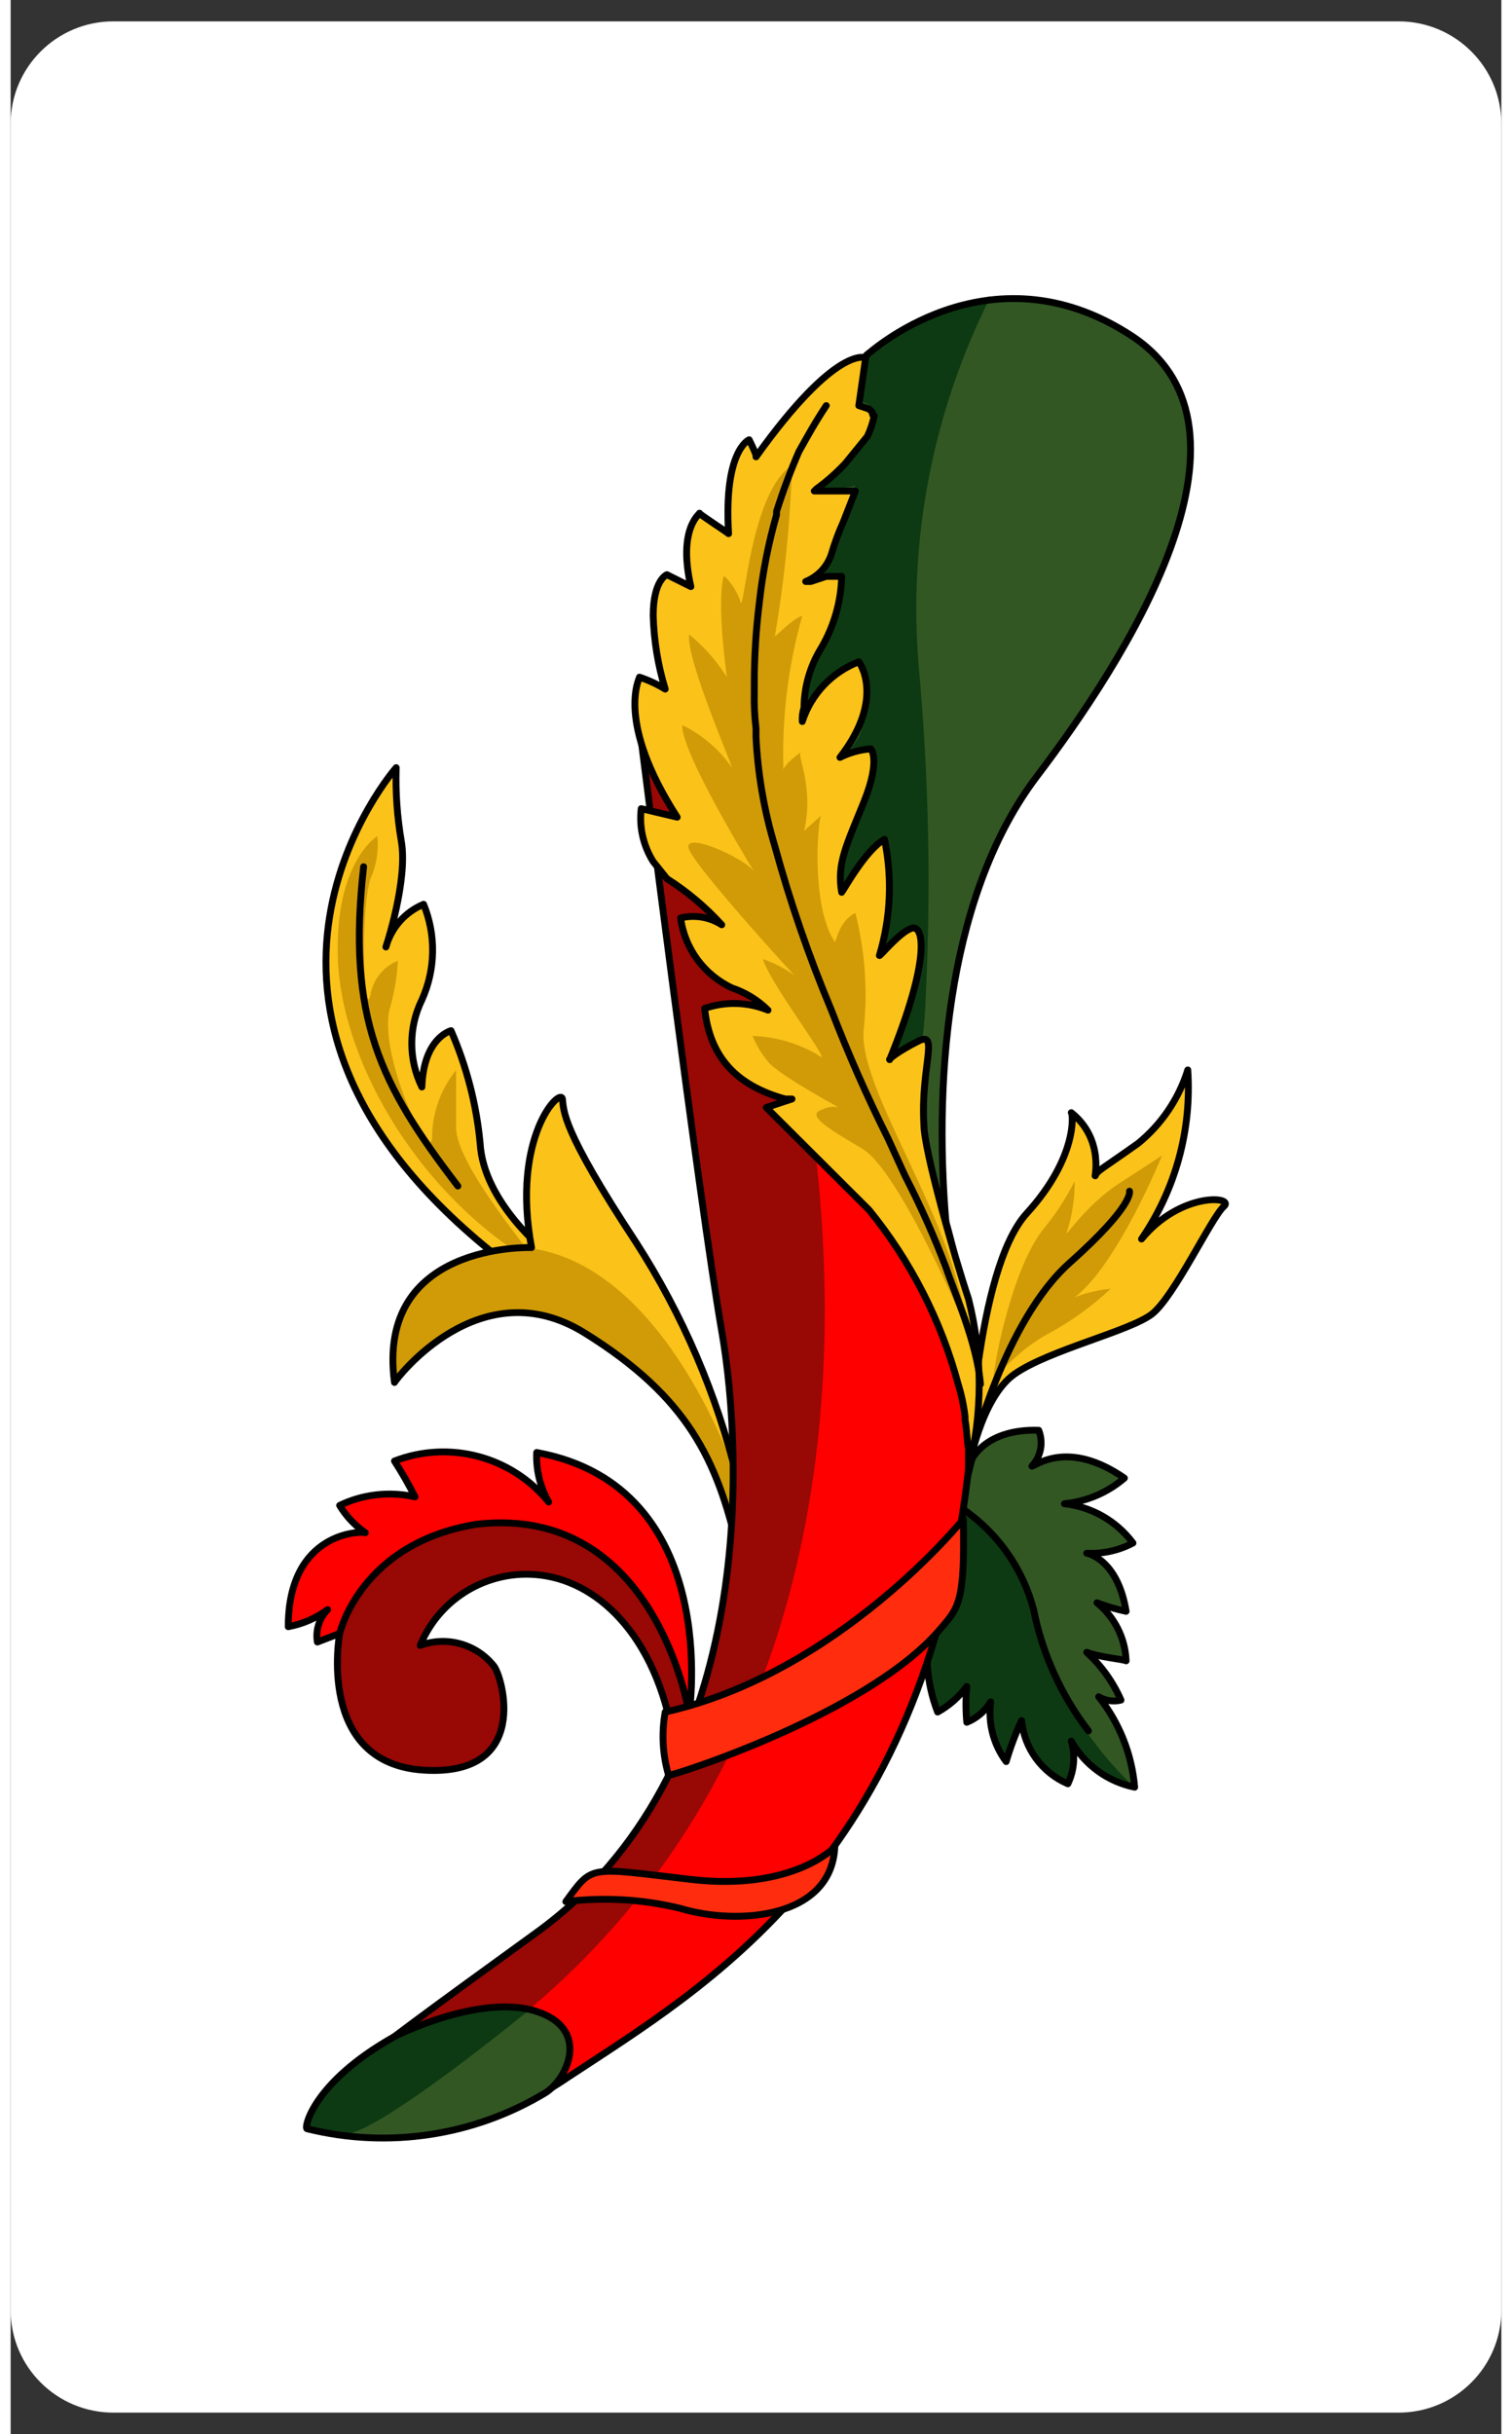 <?xml version="1.0" encoding="UTF-8"?>
<svg xmlns="http://www.w3.org/2000/svg" xmlns:xlink="http://www.w3.org/1999/xlink" width="261px" height="420px" viewBox="0 0 261 426" version="1.1">
<rect x="0" y="0" width="261" height="426" fill="#333333" stroke="none"/>
<g id="surface1">
<path style=" stroke:none;fill-rule:nonzero;fill:rgb(100%,100%,100%);fill-opacity:1;" d="M 18 3.738 L 243 3.738 C 252.941 3.738 261 11.77 261 21.672 L 261 404.328 C 261 414.23 252.941 422.262 243 422.262 L 18 422.262 C 8.059 422.262 0 414.23 0 404.328 L 0 21.672 C 0 11.77 8.059 3.738 18 3.738 Z M 18 3.738 "/>
<path style=" stroke:none;fill-rule:nonzero;fill:rgb(19.608%,34.118%,13.725%);fill-opacity:1;" d="M 168.301 255.453 C 168.301 255.453 170.699 250.07 180 250.367 C 180.852 252.52 180.383 254.961 178.801 256.645 C 179.402 256.645 185.102 251.863 195 258.738 C 192.047 261.277 188.379 262.844 184.5 263.227 C 189.281 263.762 193.625 266.254 196.5 270.102 C 194.012 271.414 191.211 272.035 188.402 271.891 C 188.402 271.891 193.797 272.789 195.301 282.059 C 193.562 281.699 191.859 281.199 190.199 280.562 C 193.289 283.059 195.152 286.762 195.301 290.727 C 194.703 290.426 190.797 290.129 188.402 289.234 C 190.965 291.57 193.008 294.426 194.402 297.602 C 193.07 297.934 191.668 297.719 190.5 297.008 C 194.113 301.555 196.305 307.066 196.797 312.848 C 192.098 311.895 188.047 308.945 185.699 304.773 C 186.434 307.258 186.219 309.918 185.102 312.25 C 180.578 310.312 177.477 306.07 177 301.188 C 175.918 303.508 175.016 305.91 174.301 308.363 C 172.066 305.359 171.098 301.609 171.598 297.898 C 170.629 299.52 169.156 300.781 167.402 301.488 C 167.215 299.398 167.215 297.297 167.402 295.211 C 166.043 297.055 164.305 298.582 162.301 299.695 C 161.305 297.109 160.699 294.387 160.5 291.625 C 160.203 287.137 168.301 255.453 168.301 255.453 Z M 168.301 255.453 "/>
<path style=" stroke:none;fill-rule:nonzero;fill:rgb(5.098%,22.745%,7.059%);fill-opacity:1;" d="M 196.797 312.848 C 192.098 311.895 188.047 308.945 185.699 304.773 C 186.434 307.258 186.219 309.918 185.102 312.25 C 180.578 310.312 177.477 306.07 177 301.188 C 175.918 303.508 175.016 305.91 174.301 308.363 C 172.066 305.359 171.098 301.609 171.598 297.898 C 170.629 299.52 169.156 300.781 167.402 301.488 C 167.215 299.398 167.215 297.297 167.402 295.211 C 166.043 297.055 164.305 298.582 162.301 299.695 C 161.305 297.109 160.699 294.387 160.5 291.625 C 160.5 289.234 163.5 271.594 165.598 262.328 C 173.664 268.453 179.039 277.453 180.598 287.438 C 183.77 297.129 189.344 305.871 196.797 312.848 Z M 196.797 312.848 "/>
<path style="fill:none;stroke-width:0.4;stroke-linecap:round;stroke-linejoin:round;stroke:rgb(0%,0%,0%);stroke-opacity:1;stroke-miterlimit:4;" d="M 56.1 84.201 C 56.1 84.201 56.9 82.4 60 82.5 C 60.284 83.22 60.128 84.036 59.6 84.599 C 59.801 84.599 61.701 83 65 85.3 C 64.016 86.149 62.793 86.673 61.5 86.801 C 63.094 86.98 64.542 87.814 65.5 89.101 C 64.671 89.54 63.737 89.748 62.801 89.699 C 62.801 89.699 64.599 90 65.1 93.101 C 64.521 92.98 63.953 92.813 63.4 92.6 C 64.43 93.435 65.051 94.674 65.1 96 C 64.901 95.899 63.599 95.8 62.801 95.501 C 63.655 96.282 64.336 97.237 64.801 98.3 C 64.357 98.411 63.889 98.339 63.5 98.101 C 64.704 99.622 65.435 101.466 65.599 103.4 C 64.033 103.081 62.682 102.094 61.9 100.699 C 62.145 101.53 62.073 102.42 61.701 103.2 C 60.193 102.552 59.159 101.133 59 99.499 C 58.639 100.276 58.339 101.079 58.1 101.9 C 57.355 100.895 57.033 99.64 57.199 98.399 C 56.876 98.941 56.385 99.363 55.801 99.6 C 55.738 98.901 55.738 98.198 55.801 97.5 C 55.348 98.117 54.768 98.628 54.1 99 C 53.768 98.135 53.566 97.224 53.5 96.301 C 53.401 94.799 56.1 84.201 56.1 84.201 Z M 56.1 84.201 " transform="matrix(3,0,0,2.989,0,3.737)"/>
<path style=" stroke:none;fill-rule:nonzero;fill:rgb(98.431%,76.078%,9.804%);fill-opacity:1;" d="M 67.5 134.375 C 67.5 134.375 30.898 175.93 84 218.977 C 85.949 220.941 88.055 222.742 90.301 224.359 L 93.898 219.277 C 93.898 219.277 82.801 210.609 82.199 200.145 C 81.555 193.34 79.836 186.68 77.102 180.414 C 77.102 180.414 72.301 181.609 72 190.281 C 69.641 185.469 69.641 179.844 72 175.031 C 74.398 169.73 74.508 163.676 72.301 158.293 C 69.066 159.641 66.629 162.395 65.699 165.77 C 65.699 165.77 69.598 154.109 68.398 147.234 C 67.672 142.984 67.371 138.68 67.5 134.375 Z M 67.5 134.375 "/>
<path style=" stroke:none;fill-rule:nonzero;fill:rgb(81.569%,60.784%,2.745%);fill-opacity:1;" d="M 89.699 219.875 C 89.699 219.875 94.199 223.461 92.102 220.773 C 90 218.082 78 203.434 78 197.453 L 78 187.289 C 75.383 190.512 73.906 194.504 73.801 198.652 C 74.102 204.93 64.5 185.496 66.297 176.828 C 67.137 174.004 67.641 171.094 67.801 168.156 C 65.258 169.172 63.434 171.441 63 174.137 C 61.801 178.918 61.199 159.488 63 153.809 C 64.051 151.465 64.465 148.887 64.203 146.336 C 64.203 146.336 56.699 150.82 57.297 167.859 C 57.902 184.902 70.203 207.32 89.699 219.875 Z M 89.699 219.875 "/>
<path style="fill:none;stroke-width:0.4;stroke-linecap:round;stroke-linejoin:round;stroke:rgb(0%,0%,0%);stroke-opacity:1;stroke-miterlimit:4;" d="M 20.6 49.5 C 19.6 58.399 21.6 62.3 26.1 68.199 M 22.5 43.699 C 22.5 43.699 10.299 57.6 28 71.999 C 28.65 72.656 29.352 73.259 30.1 73.8 L 31.299 72.1 C 31.299 72.1 27.6 69.2 27.4 65.7 C 27.185 63.424 26.612 61.196 25.701 59.1 C 25.701 59.1 24.1 59.5 24 62.4 C 23.214 60.791 23.214 58.909 24 57.299 C 24.799 55.526 24.836 53.501 24.1 51.7 C 23.022 52.151 22.21 53.072 21.9 54.201 C 21.9 54.201 23.199 50.301 22.799 48.001 C 22.557 46.579 22.457 45.139 22.5 43.699 Z M 22.5 43.699 " transform="matrix(3,0,0,2.989,0,3.737)"/>
<path style=" stroke:none;fill-rule:nonzero;fill:rgb(98.431%,76.078%,9.804%);fill-opacity:1;" d="M 127.199 258.738 C 123.645 244.102 117.664 230.16 109.5 217.484 C 96.301 197.453 96.898 194.465 96.602 192.375 C 96.301 190.281 87.598 198.949 91.199 218.383 C 90.898 218.383 63.902 217.484 67.203 241.996 C 67.5 241.398 82.199 221.969 100.5 233.328 C 118.801 244.691 123.602 255.75 127.199 270.699 C 127.527 266.719 127.527 262.719 127.199 258.738 Z M 127.199 258.738 "/>
<path style=" stroke:none;fill-rule:nonzero;fill:rgb(81.569%,60.784%,2.745%);fill-opacity:1;" d="M 90.301 218.383 C 85.5 218.383 64.203 220.176 67.203 241.996 C 67.5 241.398 82.199 221.969 100.5 233.328 C 118.801 244.691 123.602 255.75 127.199 270.699 C 127.527 266.719 127.527 262.719 127.199 258.738 C 127.199 258.738 114.898 221.07 90.301 218.383 Z M 90.301 218.383 "/>
<path style=" stroke:none;fill-rule:nonzero;fill:rgb(19.608%,34.118%,13.725%);fill-opacity:1;" d="M 149.699 62.328 C 149.699 62.328 171 42.301 196.199 58.742 C 221.398 75.188 194.703 116.141 179.699 135.871 C 164.699 155.602 161.398 186.691 163.801 214.496 C 164.398 215.09 100.199 150.52 149.699 62.328 Z M 149.699 62.328 "/>
<path style="fill:none;stroke-width:0.4;stroke-linecap:round;stroke-linejoin:round;stroke:rgb(0%,0%,0%);stroke-opacity:1;stroke-miterlimit:4;" d="M 42.4 85.3 C 41.215 80.404 39.221 75.74 36.5 71.5 C 32.1 64.799 32.299 63.8 32.201 63.101 C 32.1 62.4 29.199 65.3 30.4 71.801 C 30.299 71.801 21.301 71.5 22.401 79.699 C 22.5 79.499 27.4 73 33.5 76.8 C 39.6 80.601 41.201 84.3 42.4 89.301 C 42.509 87.969 42.509 86.631 42.4 85.3 Z M 42.4 85.3 " transform="matrix(3,0,0,2.989,0,3.737)"/>
<path style=" stroke:none;fill-rule:nonzero;fill:rgb(5.098%,22.745%,7.059%);fill-opacity:1;" d="M 148.5 70.102 L 150 70.699 C 150.297 71 150.598 71 150.598 71.301 C 150.598 71.598 150.902 71.598 150.902 71.898 L 151.203 71.898 C 151.082 73.168 150.668 74.395 150 75.484 C 148.867 77.207 147.562 78.809 146.102 80.27 L 140.398 86.246 L 147.902 85.051 L 145.5 90.434 L 143.398 96.41 C 142.68 98.59 141.035 100.34 138.902 101.195 L 139.801 101.195 L 142.5 100.297 L 145.5 100.297 C 145.391 104.719 144.152 109.039 141.902 112.852 C 139.996 116.68 138.875 120.844 138.602 125.109 C 139.457 123.363 140.57 121.75 141.902 120.328 C 143.973 118.652 146.18 117.152 148.5 115.844 C 149.309 118.047 149.715 120.375 149.699 122.719 C 149.738 124.871 149.332 127.008 148.5 128.992 L 147.297 130.789 L 144.902 133.48 L 147.297 131.688 L 147.602 131.688 L 148.5 131.09 L 150.598 131.09 C 151.41 133.43 151.301 135.992 150.297 138.262 L 149.398 140.355 C 145.973 144.879 144.562 150.609 145.5 156.199 L 146.398 154.707 C 146.887 153.488 147.598 152.371 148.5 151.414 L 151.203 148.426 L 152.398 147.531 C 153.297 145.738 153.297 147.234 153.297 147.234 C 154.062 152.191 153.961 157.25 153 162.18 C 152.82 163.793 152.516 165.391 152.102 166.961 C 153.043 165.719 154.152 164.613 155.398 163.672 L 155.699 163.672 L 157.801 162.48 C 159.598 165.469 158.398 166.363 158.699 168.758 C 159 171.148 157.801 172.645 157.801 173.836 C 157.488 174.965 157.086 176.062 156.598 177.129 C 155.391 179.805 154.484 182.617 153.902 185.496 L 159 183.105 L 159 185.793 C 159.695 182.145 160.094 178.449 160.203 174.734 C 161.164 155.398 160.762 136.02 159 116.738 C 157.113 94.371 161.477 71.918 171.598 51.867 C 163.539 53.41 155.941 56.785 149.398 61.73 Z M 148.5 70.102 "/>
<path style="fill-rule:nonzero;fill:rgb(98.431%,76.078%,9.804%);fill-opacity:1;stroke-width:0.4;stroke-linecap:round;stroke-linejoin:round;stroke:rgb(0%,0%,0%);stroke-opacity:1;stroke-miterlimit:4;" d="M 55.9 84.799 C 55.9 84.799 56.6 80.601 58.6 79.2 C 60.6 77.801 65.299 76.701 66.6 75.7 C 67.901 74.7 70.1 70 70.799 69.399 C 71.5 68.8 68.299 68.5 66 71.3 C 67.983 68.395 68.935 64.909 68.699 61.4 C 68.176 63.088 67.167 64.583 65.801 65.7 C 63.701 67.2 63.4 67.3 63.299 67.6 C 63.201 67.9 63.9 65.5 61.9 63.9 C 62 63.9 62.299 66.501 59.299 69.8 C 56.299 73.101 55.9 84.799 55.9 84.799 Z M 55.9 84.799 " transform="matrix(3,0,0,2.989,0,3.737)"/>
<path style=" stroke:none;fill-rule:nonzero;fill:rgb(100%,0%,0%);fill-opacity:1;" d="M 110.402 129.594 C 110.402 129.594 120.602 210.609 124.5 233.031 C 128.398 255.453 130.5 310.457 92.102 338.258 C 53.699 366.062 57.297 363.672 52.5 372.336 C 68.055 375.812 84.367 372.672 97.5 363.672 C 121.5 347.824 159.898 326.004 167.699 257.242 C 175.5 188.488 110.402 129.594 110.402 129.594 Z M 110.402 129.594 "/>
<path style=" stroke:none;fill-rule:nonzero;fill:rgb(81.569%,60.784%,2.745%);fill-opacity:1;" d="M 172.5 238.109 C 172.5 238.109 175.199 222.566 180.598 215.391 C 182.82 212.727 184.734 209.816 186.301 206.723 C 186.312 209.555 185.91 212.375 185.102 215.09 C 183.898 218.082 187.5 211.203 194.703 206.723 L 201.602 202.238 C 201.602 202.238 193.797 221.371 186.301 227.051 C 188.32 226.266 190.441 225.762 192.602 225.559 C 189.512 228.449 186.09 230.953 182.402 233.031 C 178.262 235.18 174.668 238.25 171.898 241.996 Z M 172.5 238.109 "/>
<path style=" stroke:none;fill-rule:nonzero;fill:rgb(59.608%,3.137%,1.961%);fill-opacity:1;" d="M 89.699 352.609 C 67.5 371.145 52.199 371.742 52.5 372.336 C 57.297 363.672 53.699 366.062 92.102 338.258 C 130.5 310.457 128.699 255.453 124.5 233.031 C 120.301 210.609 110.402 129.594 110.402 129.594 C 110.402 129.594 118.199 138.863 131.699 157.395 C 131.699 157.395 174.598 282.355 89.699 352.609 Z M 89.699 352.609 "/>
<path style="fill:none;stroke-width:0.4;stroke-linecap:round;stroke-linejoin:round;stroke:rgb(0%,0%,0%);stroke-opacity:1;stroke-miterlimit:4;" d="M 65.299 68.5 C 65.299 68.5 65.599 69.301 61.801 72.7 C 58 76.1 56.1 83.8 56.1 83.8 " transform="matrix(3,0,0,2.989,0,3.737)"/>
<path style=" stroke:none;fill-rule:nonzero;fill:rgb(100%,0%,0%);fill-opacity:1;" d="M 118.801 299.996 C 118.801 299.996 124.801 260.23 92.102 254.254 C 91.969 257.285 92.695 260.289 94.199 262.926 C 87.723 254.938 76.809 252.035 67.203 255.75 C 68.512 257.777 69.715 259.871 70.801 262.027 C 66.355 261.02 61.703 261.547 57.602 263.52 C 58.742 265.418 60.277 267.051 62.102 268.305 C 61.5 268.004 48.602 268.004 48.602 284.75 C 51.102 284.293 53.461 283.27 55.5 281.758 C 54.023 283.254 53.355 285.367 53.699 287.438 L 57.602 285.941 C 57.602 285.941 53.398 308.66 72.301 309.859 C 91.199 311.055 86.102 293.414 84.598 291.625 C 81.535 287.77 76.324 286.324 71.699 288.035 C 75.418 278.949 85.199 273.883 94.801 276.078 C 105.301 278.469 115.199 289.828 116.703 310.156 C 116.703 310.758 118.801 299.996 118.801 299.996 Z M 118.801 299.996 "/>
<path style=" stroke:none;fill-rule:nonzero;fill:rgb(59.608%,3.137%,1.961%);fill-opacity:1;" d="M 57.602 285.941 C 57.602 285.941 53.398 308.66 72.301 309.859 C 91.199 311.055 86.102 293.414 84.598 291.625 C 81.535 287.77 76.324 286.324 71.699 288.035 C 75.418 278.949 85.199 273.883 94.801 276.078 C 105.301 278.469 115.199 289.828 116.703 310.156 C 117.445 307.621 117.953 305.02 118.199 302.387 C 118.199 302.387 118.801 281.16 101.402 271.293 C 84 261.43 63.297 267.406 57.602 285.941 Z M 57.602 285.941 "/>
<path style="fill:none;stroke-width:0.4;stroke-linecap:round;stroke-linejoin:round;stroke:rgb(0%,0%,0%);stroke-opacity:1;stroke-miterlimit:4;" d="M 39.6 99.101 C 39.6 99.101 41.6 85.799 30.701 83.8 C 30.656 84.814 30.898 85.817 31.4 86.701 C 29.241 84.028 25.603 83.058 22.401 84.3 C 22.837 84.978 23.238 85.679 23.6 86.4 C 22.118 86.063 20.568 86.239 19.201 86.899 C 19.581 87.534 20.092 88.08 20.701 88.5 C 20.5 88.399 16.201 88.399 16.201 94.001 C 17.034 93.848 17.82 93.506 18.5 93 C 18.008 93.5 17.785 94.207 17.9 94.9 L 19.201 94.399 C 19.201 94.399 17.799 101.999 24.1 102.4 C 30.4 102.8 28.701 96.899 28.199 96.301 C 27.178 95.011 25.441 94.527 23.9 95.1 C 25.139 92.06 28.4 90.366 31.6 91.1 C 35.1 91.9 38.4 95.7 38.901 102.499 C 38.901 102.701 39.6 99.101 39.6 99.101 Z M 39.6 99.101 " transform="matrix(3,0,0,2.989,0,3.737)"/>
<path style="fill:none;stroke-width:0.4;stroke-linecap:round;stroke-linejoin:round;stroke:rgb(0%,0%,0%);stroke-opacity:1;stroke-miterlimit:4;" d="M 36.801 42.1 C 36.801 42.1 40.201 69.2 41.5 76.701 C 42.799 84.201 43.5 102.6 30.701 111.9 C 17.9 121.2 19.099 120.401 17.5 123.299 C 22.685 124.462 28.122 123.411 32.5 120.401 C 40.5 115.1 53.299 107.801 55.9 84.799 C 58.5 61.801 36.801 42.1 36.801 42.1 Z M 36.801 42.1 " transform="matrix(3,0,0,2.989,0,3.737)"/>
<path style="fill:none;stroke-width:0.4;stroke-linecap:round;stroke-linejoin:round;stroke:rgb(0%,0%,0%);stroke-opacity:1;stroke-miterlimit:4;" d="M 49.9 19.599 C 49.9 19.599 57 12.9 65.4 18.4 C 73.799 23.901 64.901 37.6 59.9 44.2 C 54.9 50.8 53.799 61.2 54.6 70.5 C 54.799 70.699 33.4 49.1 49.9 19.599 Z M 49.9 19.599 " transform="matrix(3,0,0,2.989,0,3.737)"/>
<path style=" stroke:none;fill-rule:nonzero;fill:rgb(98.431%,76.078%,9.804%);fill-opacity:1;" d="M 167.699 257.242 L 167.699 253.656 C 167.402 251.863 167.402 250.07 167.102 248.574 L 167.102 247.977 C 166.875 246.051 166.473 244.148 165.898 242.297 C 162.906 231.156 157.59 220.766 150.297 211.805 L 132.301 193.867 L 136.801 192.375 L 135.602 192.375 C 126.902 189.98 122.398 184.902 121.5 176.531 C 125.109 175.266 129.059 175.375 132.602 176.828 C 130.828 175.066 128.672 173.734 126.301 172.941 C 121.402 170.648 118.012 166.031 117.301 160.684 C 119.766 160.09 122.363 160.52 124.5 161.883 C 121.672 158.781 118.445 156.062 114.898 153.809 L 112.5 150.82 C 110.762 148.059 110.023 144.789 110.402 141.551 L 116.703 143.047 C 105.898 126.305 110.098 118.832 110.098 118.531 C 111.676 119.059 113.188 119.758 114.602 120.625 C 113.328 116.453 112.625 112.129 112.5 107.77 C 112.5 101.492 114.898 100.594 114.898 100.594 L 119.098 102.691 C 116.703 92.223 120.898 89.832 120.602 89.832 C 120.301 89.832 125.398 93.121 125.699 93.422 C 124.801 78.773 129.301 76.977 129.301 76.977 C 129.301 76.977 130.801 79.969 130.5 79.969 C 144.602 60.238 149.699 62.629 149.699 62.629 L 148.5 71 L 150.297 71.598 L 150.902 72.195 L 150.902 72.496 C 150.902 72.66 151.031 72.797 151.203 72.797 C 150.938 74.031 150.535 75.234 150 76.383 L 146.102 81.164 C 144.547 82.816 142.84 84.32 141 85.648 C 141 85.949 141 85.949 140.699 85.949 L 147.902 85.949 L 145.801 91.328 C 144.969 93.168 144.266 95.07 143.699 97.008 C 142.984 99.188 141.336 100.934 139.199 101.793 L 140.102 101.793 L 142.801 100.895 L 145.5 100.895 C 145.391 105.316 144.152 109.637 141.902 113.453 C 139.965 116.602 138.926 120.219 138.902 123.914 C 138.652 124.684 138.551 125.5 138.602 126.305 C 140.152 121.508 143.785 117.668 148.5 115.844 C 148.5 115.844 153.297 122.117 145.199 132.586 C 146.887 131.738 148.719 131.23 150.598 131.09 C 150.598 131.09 152.398 132.879 149.398 140.355 C 146.398 147.828 144.602 151.121 145.5 156.199 C 145.801 155.898 149.699 148.727 153 146.934 C 154.395 153.676 154.086 160.664 152.102 167.262 C 152.102 167.559 155.699 163.074 157.801 162.48 C 159.898 161.883 161.102 167.859 153.902 185.496 C 153.598 185.496 155.398 184.004 159 182.207 C 162.598 180.414 159.301 186.992 159.898 196.855 C 159.898 201.34 165.301 220.176 167.699 227.348 C 170.203 237.156 170.203 247.434 167.699 257.242 Z M 167.699 257.242 "/>
<path style=" stroke:none;fill-rule:nonzero;fill:rgb(81.569%,60.784%,2.745%);fill-opacity:1;" d="M 167.402 232.73 C 167.402 232.73 155.699 204.93 149.102 201.043 C 142.5 197.156 139.199 195.062 142.199 194.168 C 143.672 193.387 145.48 193.625 146.699 194.766 C 146.699 194.766 134.398 188.188 132.602 185.793 C 131.469 184.453 130.559 182.938 129.902 181.309 C 133.914 181.453 137.832 182.582 141.297 184.602 C 144.902 187.59 133.199 172.645 131.699 167.859 C 133.742 168.555 135.668 169.566 137.398 170.848 C 138.602 172.344 120.301 152.312 118.801 148.727 C 117.301 145.137 128.699 150.223 130.199 152.613 C 131.699 155.008 117.301 131.988 117.602 126.902 C 121.094 128.613 124.086 131.188 126.301 134.375 C 126.301 133.777 118.199 115.242 118.801 111.059 C 121.406 113.164 123.633 115.691 125.398 118.531 C 125.398 118.23 123.602 106.277 124.801 100.895 C 125.098 100.594 127.199 103.285 127.801 105.379 C 128.398 107.469 129.602 85.949 136.801 81.461 C 136.496 91.488 135.492 101.477 133.801 111.355 C 134.398 111.059 136.801 108.367 138.602 107.77 C 136.102 116.617 134.992 125.789 135.301 134.977 C 135.301 135.871 134.098 134.676 138.301 131.688 C 137.699 132.285 140.699 137.965 138.902 145.438 L 141.902 142.75 C 141.297 143.645 140.102 158.594 144.297 164.871 C 144.602 164.871 144.902 161.281 147.902 159.785 C 149.555 166.328 150.062 173.102 149.398 179.816 C 147.902 190.281 165.598 213.598 167.402 232.73 Z M 167.402 232.73 "/>
<path style="fill:none;stroke-width:0.4;stroke-linecap:round;stroke-linejoin:round;stroke:rgb(0%,0%,0%);stroke-opacity:1;stroke-miterlimit:4;" d="M 55.9 84.799 L 55.9 83.6 C 55.801 83 55.801 82.4 55.701 81.9 L 55.701 81.7 C 55.625 81.056 55.491 80.419 55.299 79.8 C 54.302 76.073 52.53 72.598 50.099 69.6 L 44.1 63.6 L 45.6 63.101 L 45.201 63.101 C 42.301 62.3 40.799 60.601 40.5 57.801 C 41.703 57.378 43.02 57.414 44.201 57.9 C 43.609 57.311 42.891 56.865 42.1 56.6 C 40.467 55.833 39.337 54.289 39.1 52.5 C 39.922 52.301 40.788 52.445 41.5 52.901 C 40.557 51.863 39.482 50.954 38.299 50.2 L 37.5 49.2 C 36.921 48.277 36.674 47.183 36.801 46.1 L 38.901 46.6 C 35.299 41 36.699 38.5 36.699 38.4 C 37.225 38.576 37.729 38.81 38.201 39.1 C 37.776 37.704 37.542 36.258 37.5 34.8 C 37.5 32.7 38.299 32.399 38.299 32.399 L 39.699 33.101 C 38.901 29.599 40.299 28.799 40.201 28.799 C 40.1 28.799 41.799 29.9 41.9 30 C 41.6 25.1 43.1 24.499 43.1 24.499 C 43.1 24.499 43.6 25.5 43.5 25.5 C 48.201 18.9 49.9 19.7 49.9 19.7 L 49.5 22.5 L 50.099 22.7 L 50.301 22.9 L 50.301 23 C 50.301 23.055 50.344 23.101 50.401 23.101 C 50.312 23.514 50.178 23.916 50 24.301 L 48.701 25.9 C 48.182 26.453 47.613 26.956 47 27.4 C 47 27.501 47 27.501 46.9 27.501 L 49.301 27.501 L 48.6 29.3 C 48.323 29.915 48.089 30.552 47.9 31.2 C 47.661 31.929 47.112 32.513 46.4 32.8 L 46.701 32.8 L 47.6 32.5 L 48.5 32.5 C 48.464 33.979 48.051 35.424 47.301 36.701 C 46.655 37.754 46.309 38.964 46.301 40.2 C 46.217 40.458 46.184 40.729 46.201 41 C 46.717 39.395 47.928 38.111 49.5 37.501 C 49.5 37.501 51.099 39.599 48.4 43.101 C 48.962 42.817 49.573 42.648 50.199 42.6 C 50.199 42.6 50.799 43.199 49.799 45.7 C 48.799 48.2 48.201 49.301 48.5 51 C 48.6 50.899 49.9 48.5 51 47.9 C 51.465 50.156 51.362 52.493 50.701 54.7 C 50.701 54.8 51.9 53.299 52.6 53.101 C 53.299 52.901 53.701 54.9 51.301 60.8 C 51.199 60.8 51.799 60.301 53 59.7 C 54.199 59.1 53.1 61.3 53.299 64.6 C 53.299 66.1 55.1 72.4 55.9 74.799 C 56.734 78.08 56.734 81.518 55.9 84.799 Z M 55.9 84.799 " transform="matrix(3,0,0,2.989,0,3.737)"/>
<path style="fill:none;stroke-width:0.4;stroke-linecap:round;stroke-linejoin:round;stroke:rgb(0%,0%,0%);stroke-opacity:1;stroke-miterlimit:4;" d="M 56.6 79.8 C 56.4 77.4 55.1 74.5 54.6 73 C 53.902 71.156 53.1 69.353 52.199 67.6 L 51.199 65.401 C 50 63 48.9 60.501 47.9 57.9 C 46.594 54.775 45.492 51.567 44.6 48.3 C 43.975 46.22 43.605 44.069 43.5 41.899 L 43.5 41.4 C 43.417 40.703 43.383 40.002 43.4 39.301 L 43.4 38.801 C 43.4 37.195 43.5 35.592 43.699 34 C 43.888 32.274 44.223 30.569 44.699 28.9 L 44.699 28.7 C 45.073 27.512 45.507 26.344 46 25.2 C 46.5 24.301 47 23.4 47.6 22.5 " transform="matrix(3,0,0,2.989,0,3.737)"/>
<path style=" stroke:none;fill-rule:nonzero;fill:rgb(100%,17.647%,5.49%);fill-opacity:1;" d="M 144 323.609 C 144 323.609 137.098 331.082 119.098 328.992 C 101.102 326.902 102 326.301 97.199 332.879 C 103.918 332.059 110.727 332.461 117.301 334.074 C 127.199 337.062 143.398 336.168 144 323.609 Z M 144 323.609 "/>
<path style="fill:none;stroke-width:0.4;stroke-linecap:round;stroke-linejoin:round;stroke:rgb(0%,0%,0%);stroke-opacity:1;stroke-miterlimit:4;" d="M 48.099 106.899 C 48.099 106.899 45.699 109.499 39.699 108.8 C 33.701 108.101 34 107.9 32.4 110.1 C 34.639 109.826 36.909 109.961 39.1 110.5 C 42.4 111.5 47.9 111.1 48.099 106.899 Z M 48.099 106.899 " transform="matrix(3,0,0,2.989,0,3.737)"/>
<path style=" stroke:none;fill-rule:nonzero;fill:rgb(19.608%,34.118%,13.725%);fill-opacity:1;" d="M 67.203 356.496 C 67.203 356.496 81.898 349.023 91.801 352.012 C 101.699 355 97.5 363.969 93.598 366.359 C 81.094 373.902 66.082 376.16 51.902 372.637 C 51.301 372.637 52.801 364.566 67.203 356.496 Z M 67.203 356.496 "/>
<path style=" stroke:none;fill-rule:nonzero;fill:rgb(5.098%,22.745%,7.059%);fill-opacity:1;" d="M 58.199 373.535 C 56.059 373.707 53.906 373.398 51.902 372.637 C 51.301 372.637 52.801 364.566 67.203 356.496 C 74.555 352.887 82.719 351.238 90.898 351.711 C 90.898 351.711 63.598 374.133 58.199 373.535 Z M 58.199 373.535 "/>
<path style="fill:none;stroke-width:0.4;stroke-linecap:round;stroke-linejoin:round;stroke:rgb(0%,0%,0%);stroke-opacity:1;stroke-miterlimit:4;" d="M 22.401 118 C 22.401 118 27.299 115.501 30.6 116.5 C 33.9 117.5 32.5 120.5 31.199 121.3 C 27.031 123.823 22.027 124.578 17.301 123.4 C 17.1 123.4 17.6 120.7 22.401 118 Z M 55.701 87.2 C 57.673 88.603 59.09 90.657 59.701 93 C 60.21 95.579 61.305 98.008 62.9 100.1 M 39.6 99.101 C 39.6 99.101 37.699 86.801 27.199 88.001 C 20.4 89.101 19.201 94.399 19.201 94.399 " transform="matrix(3,0,0,2.989,0,3.737)"/>
<path style="fill-rule:nonzero;fill:rgb(100%,17.647%,5.49%);fill-opacity:1;stroke-width:0.4;stroke-linecap:round;stroke-linejoin:round;stroke:rgb(0%,0%,0%);stroke-opacity:1;stroke-miterlimit:4;" d="M 55.6 87.7 C 55.6 87.7 48.4 96.7 38.201 99 C 37.979 100.232 38.048 101.499 38.4 102.701 C 38.4 102.8 49.9 99.2 54.199 94.201 C 55.299 92.901 55.701 92.701 55.6 87.7 Z M 55.6 87.7 " transform="matrix(3,0,0,2.989,0,3.737)"/>
</g>
</svg>
